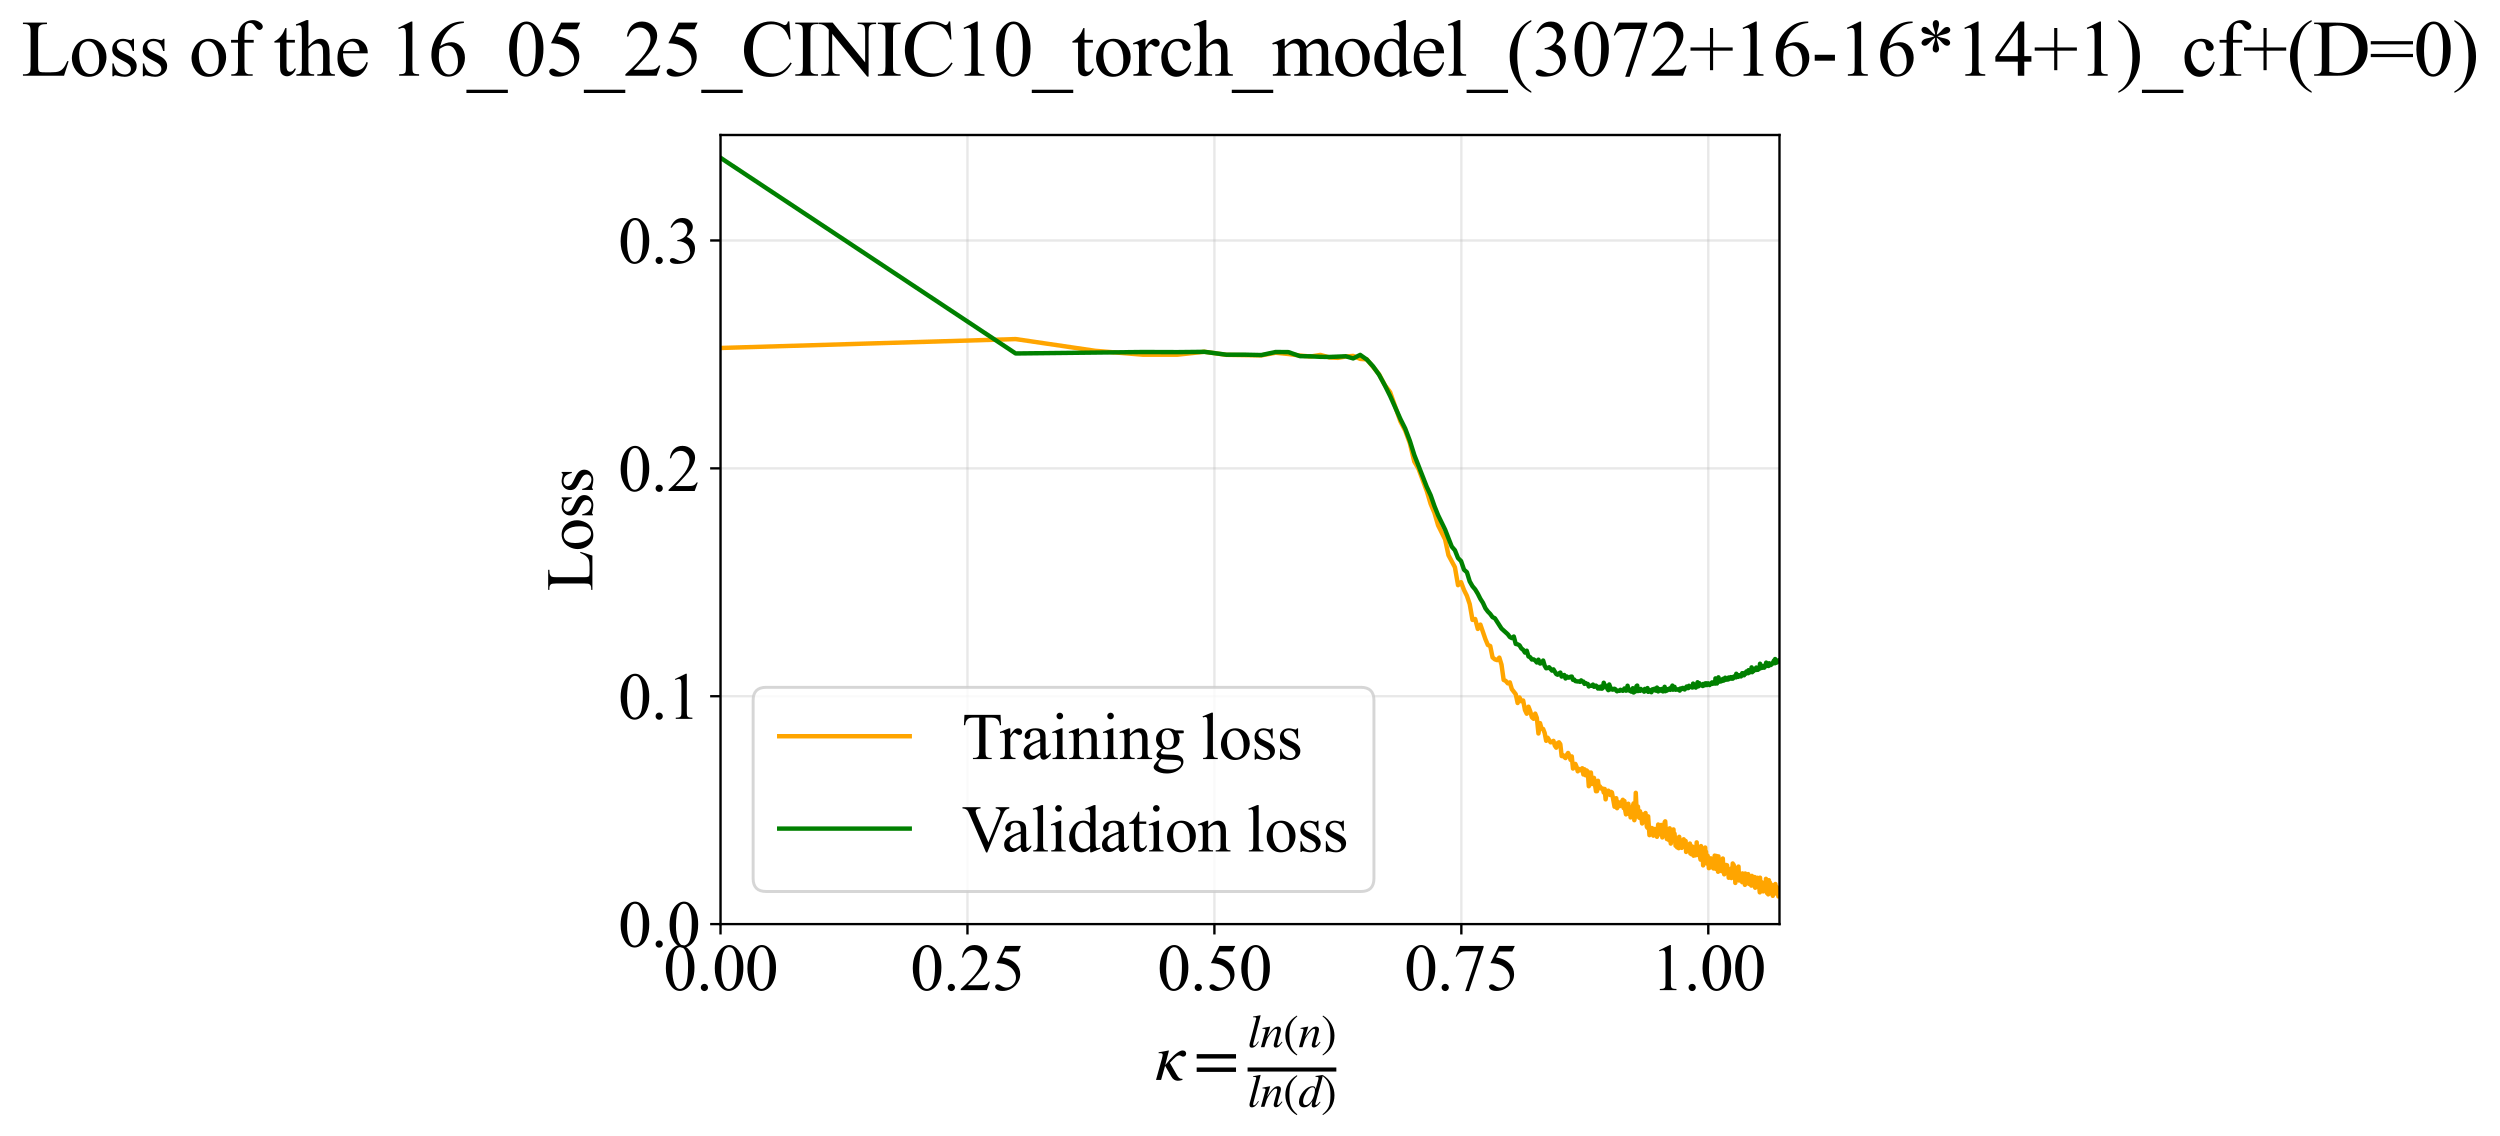 <?xml version="1.0" encoding="utf-8" standalone="no"?>
<!DOCTYPE svg PUBLIC "-//W3C//DTD SVG 1.1//EN"
  "http://www.w3.org/Graphics/SVG/1.1/DTD/svg11.dtd">
<svg xmlns:xlink="http://www.w3.org/1999/xlink" width="843.092pt" height="383.266pt" viewBox="0 0 843.092 383.266" xmlns="http://www.w3.org/2000/svg" version="1.1">
 <defs>
  <style type="text/css">*{stroke-linejoin: round; stroke-linecap: butt}</style>
 </defs>
 <g id="figure_1">
  <g id="patch_1">
   <path d="M 0 383.266 
L 843.092 383.266 
L 843.092 0 
L 0 0 
z
" style="fill: #ffffff"/>
  </g>
  <g id="axes_1">
   <g id="patch_2">
    <path d="M 242.986 311.644 
L 600.106 311.644 
L 600.106 45.532 
L 242.986 45.532 
z
" style="fill: #ffffff"/>
   </g>
   <g id="matplotlib.axis_1">
    <g id="xtick_1">
     <g id="line2d_1">
      <path d="M 242.986 311.644 
L 242.986 45.532 
" clip-path="url(#pd3a2dc8250)" style="fill: none; stroke: #b0b0b0; stroke-opacity: 0.3; stroke-width: 0.8; stroke-linecap: square"/>
     </g>
     <g id="line2d_2">
      <defs>
       <path id="m8dfe1fad3c" d="M 0 0 
L 0 3.5 
" style="stroke: #000000; stroke-width: 0.8"/>
      </defs>
      <g>
       <use xlink:href="#m8dfe1fad3c" x="242.986" y="311.644" style="stroke: #000000; stroke-width: 0.8"/>
      </g>
     </g>
     <g id="text_1">
      <!-- 0.00 -->
      <g transform="translate(223.736 333.92) scale(0.22 -0.22)">
       <defs>
        <path id="TimesNewRomanPSMT-30" d="M 231 2094 
Q 231 2819 450 3342 
Q 669 3866 1031 4122 
Q 1313 4325 1613 4325 
Q 2100 4325 2488 3828 
Q 2972 3213 2972 2159 
Q 2972 1422 2759 906 
Q 2547 391 2217 158 
Q 1888 -75 1581 -75 
Q 975 -75 572 641 
Q 231 1244 231 2094 
z
M 844 2016 
Q 844 1141 1059 588 
Q 1238 122 1591 122 
Q 1759 122 1940 273 
Q 2122 425 2216 781 
Q 2359 1319 2359 2297 
Q 2359 3022 2209 3506 
Q 2097 3866 1919 4016 
Q 1791 4119 1609 4119 
Q 1397 4119 1231 3928 
Q 1006 3669 925 3112 
Q 844 2556 844 2016 
z
" transform="scale(0.016)"/>
        <path id="TimesNewRomanPSMT-2e" d="M 800 606 
Q 947 606 1047 504 
Q 1147 403 1147 259 
Q 1147 116 1045 14 
Q 944 -88 800 -88 
Q 656 -88 554 14 
Q 453 116 453 259 
Q 453 406 554 506 
Q 656 606 800 606 
z
" transform="scale(0.016)"/>
       </defs>
       <use xlink:href="#TimesNewRomanPSMT-30"/>
       <use xlink:href="#TimesNewRomanPSMT-2e" transform="translate(50 0)"/>
       <use xlink:href="#TimesNewRomanPSMT-30" transform="translate(75 0)"/>
       <use xlink:href="#TimesNewRomanPSMT-30" transform="translate(125 0)"/>
      </g>
     </g>
    </g>
    <g id="xtick_2">
     <g id="line2d_3">
      <path d="M 326.264 311.644 
L 326.264 45.532 
" clip-path="url(#pd3a2dc8250)" style="fill: none; stroke: #b0b0b0; stroke-opacity: 0.3; stroke-width: 0.8; stroke-linecap: square"/>
     </g>
     <g id="line2d_4">
      <g>
       <use xlink:href="#m8dfe1fad3c" x="326.264" y="311.644" style="stroke: #000000; stroke-width: 0.8"/>
      </g>
     </g>
     <g id="text_2">
      <!-- 0.25 -->
      <g transform="translate(307.014 333.92) scale(0.22 -0.22)">
       <defs>
        <path id="TimesNewRomanPSMT-32" d="M 2934 816 
L 2638 0 
L 138 0 
L 138 116 
Q 1241 1122 1691 1759 
Q 2141 2397 2141 2925 
Q 2141 3328 1894 3587 
Q 1647 3847 1303 3847 
Q 991 3847 742 3664 
Q 494 3481 375 3128 
L 259 3128 
Q 338 3706 661 4015 
Q 984 4325 1469 4325 
Q 1984 4325 2329 3994 
Q 2675 3663 2675 3213 
Q 2675 2891 2525 2569 
Q 2294 2063 1775 1497 
Q 997 647 803 472 
L 1909 472 
Q 2247 472 2383 497 
Q 2519 522 2628 598 
Q 2738 675 2819 816 
L 2934 816 
z
" transform="scale(0.016)"/>
        <path id="TimesNewRomanPSMT-35" d="M 2778 4238 
L 2534 3706 
L 1259 3706 
L 981 3138 
Q 1809 3016 2294 2522 
Q 2709 2097 2709 1522 
Q 2709 1188 2573 903 
Q 2438 619 2231 419 
Q 2025 219 1772 97 
Q 1413 -75 1034 -75 
Q 653 -75 479 54 
Q 306 184 306 341 
Q 306 428 378 495 
Q 450 563 559 563 
Q 641 563 702 538 
Q 763 513 909 409 
Q 1144 247 1384 247 
Q 1750 247 2026 523 
Q 2303 800 2303 1197 
Q 2303 1581 2056 1914 
Q 1809 2247 1375 2428 
Q 1034 2569 447 2591 
L 1259 4238 
L 2778 4238 
z
" transform="scale(0.016)"/>
       </defs>
       <use xlink:href="#TimesNewRomanPSMT-30"/>
       <use xlink:href="#TimesNewRomanPSMT-2e" transform="translate(50 0)"/>
       <use xlink:href="#TimesNewRomanPSMT-32" transform="translate(75 0)"/>
       <use xlink:href="#TimesNewRomanPSMT-35" transform="translate(125 0)"/>
      </g>
     </g>
    </g>
    <g id="xtick_3">
     <g id="line2d_5">
      <path d="M 409.541 311.644 
L 409.541 45.532 
" clip-path="url(#pd3a2dc8250)" style="fill: none; stroke: #b0b0b0; stroke-opacity: 0.3; stroke-width: 0.8; stroke-linecap: square"/>
     </g>
     <g id="line2d_6">
      <g>
       <use xlink:href="#m8dfe1fad3c" x="409.541" y="311.644" style="stroke: #000000; stroke-width: 0.8"/>
      </g>
     </g>
     <g id="text_3">
      <!-- 0.50 -->
      <g transform="translate(390.291 333.92) scale(0.22 -0.22)">
       <use xlink:href="#TimesNewRomanPSMT-30"/>
       <use xlink:href="#TimesNewRomanPSMT-2e" transform="translate(50 0)"/>
       <use xlink:href="#TimesNewRomanPSMT-35" transform="translate(75 0)"/>
       <use xlink:href="#TimesNewRomanPSMT-30" transform="translate(125 0)"/>
      </g>
     </g>
    </g>
    <g id="xtick_4">
     <g id="line2d_7">
      <path d="M 492.819 311.644 
L 492.819 45.532 
" clip-path="url(#pd3a2dc8250)" style="fill: none; stroke: #b0b0b0; stroke-opacity: 0.3; stroke-width: 0.8; stroke-linecap: square"/>
     </g>
     <g id="line2d_8">
      <g>
       <use xlink:href="#m8dfe1fad3c" x="492.819" y="311.644" style="stroke: #000000; stroke-width: 0.8"/>
      </g>
     </g>
     <g id="text_4">
      <!-- 0.75 -->
      <g transform="translate(473.569 333.92) scale(0.22 -0.22)">
       <defs>
        <path id="TimesNewRomanPSMT-37" d="M 644 4238 
L 2916 4238 
L 2916 4119 
L 1503 -88 
L 1153 -88 
L 2419 3728 
L 1253 3728 
Q 900 3728 750 3644 
Q 488 3500 328 3200 
L 238 3234 
L 644 4238 
z
" transform="scale(0.016)"/>
       </defs>
       <use xlink:href="#TimesNewRomanPSMT-30"/>
       <use xlink:href="#TimesNewRomanPSMT-2e" transform="translate(50 0)"/>
       <use xlink:href="#TimesNewRomanPSMT-37" transform="translate(75 0)"/>
       <use xlink:href="#TimesNewRomanPSMT-35" transform="translate(125 0)"/>
      </g>
     </g>
    </g>
    <g id="xtick_5">
     <g id="line2d_9">
      <path d="M 576.097 311.644 
L 576.097 45.532 
" clip-path="url(#pd3a2dc8250)" style="fill: none; stroke: #b0b0b0; stroke-opacity: 0.3; stroke-width: 0.8; stroke-linecap: square"/>
     </g>
     <g id="line2d_10">
      <g>
       <use xlink:href="#m8dfe1fad3c" x="576.097" y="311.644" style="stroke: #000000; stroke-width: 0.8"/>
      </g>
     </g>
     <g id="text_5">
      <!-- 1.00 -->
      <g transform="translate(556.847 333.92) scale(0.22 -0.22)">
       <defs>
        <path id="TimesNewRomanPSMT-31" d="M 750 3822 
L 1781 4325 
L 1884 4325 
L 1884 747 
Q 1884 391 1914 303 
Q 1944 216 2037 169 
Q 2131 122 2419 116 
L 2419 0 
L 825 0 
L 825 116 
Q 1125 122 1212 167 
Q 1300 213 1334 289 
Q 1369 366 1369 747 
L 1369 3034 
Q 1369 3497 1338 3628 
Q 1316 3728 1258 3775 
Q 1200 3822 1119 3822 
Q 1003 3822 797 3725 
L 750 3822 
z
" transform="scale(0.016)"/>
       </defs>
       <use xlink:href="#TimesNewRomanPSMT-31"/>
       <use xlink:href="#TimesNewRomanPSMT-2e" transform="translate(50 0)"/>
       <use xlink:href="#TimesNewRomanPSMT-30" transform="translate(75 0)"/>
       <use xlink:href="#TimesNewRomanPSMT-30" transform="translate(125 0)"/>
      </g>
     </g>
    </g>
    <g id="text_6">
     <!-- $\kappa  = \frac{ln(n)}{ln(d)}$ -->
     <g transform="translate(389.536 364.186) scale(0.22 -0.22)">
      <defs>
       <path id="STIXGeneral-Italic-3ba" d="M 979 1440 
L 998 1446 
Q 1850 2541 2464 2790 
Q 2547 2822 2630 2822 
Q 2797 2822 2886 2736 
Q 2976 2650 2976 2522 
Q 2976 2387 2893 2307 
Q 2810 2227 2682 2227 
Q 2605 2227 2502 2288 
Q 2400 2349 2336 2349 
Q 2170 2349 1990 2205 
Q 1811 2061 1414 1645 
L 2042 544 
Q 2202 262 2310 182 
Q 2419 102 2624 102 
L 2624 0 
Q 2374 -83 2182 -83 
Q 1786 -83 1555 326 
L 960 1350 
L 576 0 
L 90 0 
L 640 1978 
Q 730 2317 730 2406 
Q 730 2560 518 2560 
L 339 2560 
L 339 2650 
Q 678 2694 1306 2822 
L 1325 2803 
L 979 1440 
z
" transform="scale(0.016)"/>
       <path id="STIXGeneral-Regular-3d" d="M 4077 2048 
L 307 2048 
L 307 2470 
L 4077 2470 
L 4077 2048 
z
M 4077 768 
L 307 768 
L 307 1190 
L 4077 1190 
L 4077 768 
z
" transform="scale(0.016)"/>
       <path id="STIXGeneral-Italic-6c" d="M 1786 4339 
L 806 595 
Q 755 410 755 320 
Q 755 205 864 205 
Q 1037 205 1293 570 
L 1453 794 
L 1542 730 
Q 1254 275 1046 102 
Q 838 -70 576 -70 
Q 262 -70 262 288 
Q 262 397 288 480 
L 1165 3834 
Q 1184 3898 1184 3955 
Q 1184 4096 870 4096 
L 755 4096 
L 755 4198 
Q 1203 4250 1747 4371 
L 1786 4339 
z
" transform="scale(0.016)"/>
       <path id="STIXGeneral-Italic-6e" d="M 2944 749 
L 3034 666 
Q 2707 218 2534 80 
Q 2362 -58 2138 -58 
Q 2010 -58 1923 28 
Q 1837 115 1837 288 
Q 1837 390 1939 768 
L 2221 1805 
Q 2310 2150 2310 2310 
Q 2310 2496 2157 2496 
Q 1971 2496 1750 2275 
Q 1530 2054 1210 1587 
Q 998 1274 899 1024 
Q 800 774 570 0 
L 90 0 
L 704 2240 
Q 717 2304 717 2349 
Q 717 2445 630 2480 
Q 544 2515 301 2522 
L 301 2624 
Q 550 2675 857 2729 
Q 1165 2784 1338 2822 
L 1363 2810 
L 934 1414 
Q 1408 2170 1753 2496 
Q 2099 2822 2413 2822 
Q 2611 2822 2720 2716 
Q 2829 2611 2829 2432 
Q 2829 2272 2765 2048 
L 2406 749 
Q 2317 429 2317 358 
Q 2317 243 2419 243 
Q 2541 243 2810 582 
Q 2854 634 2944 749 
z
" transform="scale(0.016)"/>
       <path id="STIXGeneral-Regular-28" d="M 1946 -1030 
L 1869 -1133 
Q 1126 -710 716 32 
Q 307 774 307 1613 
Q 307 3386 1888 4326 
L 1946 4224 
Q 1293 3667 1075 3126 
Q 858 2586 858 1632 
Q 858 685 1082 96 
Q 1306 -493 1946 -1030 
z
" transform="scale(0.016)"/>
       <path id="STIXGeneral-Regular-29" d="M 186 4224 
L 262 4326 
Q 992 3891 1408 3148 
Q 1824 2406 1824 1581 
Q 1824 -166 243 -1133 
L 186 -1030 
Q 845 -486 1059 54 
Q 1274 595 1274 1562 
Q 1274 2534 1059 3120 
Q 845 3706 186 4224 
z
" transform="scale(0.016)"/>
       <path id="STIXGeneral-Italic-64" d="M 3334 4371 
L 3373 4333 
L 3123 3360 
L 2739 1958 
Q 2323 429 2323 384 
Q 2323 256 2438 256 
Q 2522 256 2614 336 
Q 2707 416 2963 710 
L 3040 646 
Q 2547 -83 2099 -83 
Q 1978 -83 1907 -6 
Q 1837 70 1837 205 
Q 1837 397 1920 774 
Q 1645 307 1379 118 
Q 1114 -70 781 -70 
Q 461 -70 278 125 
Q 96 320 96 678 
Q 96 1440 713 2131 
Q 1331 2822 1965 2822 
Q 2163 2822 2256 2732 
Q 2349 2643 2381 2451 
L 2387 2451 
L 2675 3494 
Q 2765 3808 2765 3949 
Q 2765 4051 2694 4076 
Q 2624 4102 2355 4115 
L 2355 4224 
Q 2848 4269 3334 4371 
z
M 2278 2310 
Q 2278 2477 2185 2576 
Q 2093 2675 1978 2675 
Q 1677 2675 1395 2381 
Q 1075 2042 864 1571 
Q 653 1101 653 704 
Q 653 486 752 361 
Q 851 237 1024 237 
Q 1312 237 1606 550 
Q 1901 864 2089 1350 
Q 2278 1837 2278 2310 
z
" transform="scale(0.016)"/>
      </defs>
      <use xlink:href="#STIXGeneral-Italic-3ba" transform="translate(0 0.003)"/>
      <use xlink:href="#STIXGeneral-Regular-3d" transform="translate(58.84 0.003)"/>
      <use xlink:href="#STIXGeneral-Italic-6c" transform="translate(141.78 50.192) scale(0.7)"/>
      <use xlink:href="#STIXGeneral-Italic-6e" transform="translate(161.24 50.192) scale(0.7)"/>
      <use xlink:href="#STIXGeneral-Regular-28" transform="translate(196.24 50.192) scale(0.7)"/>
      <use xlink:href="#STIXGeneral-Italic-6e" transform="translate(219.55 50.192) scale(0.7)"/>
      <use xlink:href="#STIXGeneral-Regular-29" transform="translate(254.55 50.192) scale(0.7)"/>
      <use xlink:href="#STIXGeneral-Italic-6c" transform="translate(141.78 -41.258) scale(0.7)"/>
      <use xlink:href="#STIXGeneral-Italic-6e" transform="translate(161.24 -41.258) scale(0.7)"/>
      <use xlink:href="#STIXGeneral-Regular-28" transform="translate(196.24 -41.258) scale(0.7)"/>
      <use xlink:href="#STIXGeneral-Italic-64" transform="translate(219.55 -41.258) scale(0.7)"/>
      <use xlink:href="#STIXGeneral-Regular-29" transform="translate(254.55 -41.258) scale(0.7)"/>
      <path d="M 141.78 12.8 
L 141.78 19.05 
L 277.86 19.05 
L 277.86 12.8 
L 141.78 12.8 
z
"/>
     </g>
    </g>
   </g>
   <g id="matplotlib.axis_2">
    <g id="ytick_1">
     <g id="line2d_11">
      <path d="M 242.986 311.644 
L 600.106 311.644 
" clip-path="url(#pd3a2dc8250)" style="fill: none; stroke: #b0b0b0; stroke-opacity: 0.3; stroke-width: 0.8; stroke-linecap: square"/>
     </g>
     <g id="line2d_12">
      <defs>
       <path id="maf471c6fe2" d="M 0 0 
L -3.5 0 
" style="stroke: #000000; stroke-width: 0.8"/>
      </defs>
      <g>
       <use xlink:href="#maf471c6fe2" x="242.986" y="311.644" style="stroke: #000000; stroke-width: 0.8"/>
      </g>
     </g>
     <g id="text_7">
      <!-- 0.0 -->
      <g transform="translate(208.486 319.282) scale(0.22 -0.22)">
       <use xlink:href="#TimesNewRomanPSMT-30"/>
       <use xlink:href="#TimesNewRomanPSMT-2e" transform="translate(50 0)"/>
       <use xlink:href="#TimesNewRomanPSMT-30" transform="translate(75 0)"/>
      </g>
     </g>
    </g>
    <g id="ytick_2">
     <g id="line2d_13">
      <path d="M 242.986 234.796 
L 600.106 234.796 
" clip-path="url(#pd3a2dc8250)" style="fill: none; stroke: #b0b0b0; stroke-opacity: 0.3; stroke-width: 0.8; stroke-linecap: square"/>
     </g>
     <g id="line2d_14">
      <g>
       <use xlink:href="#maf471c6fe2" x="242.986" y="234.796" style="stroke: #000000; stroke-width: 0.8"/>
      </g>
     </g>
     <g id="text_8">
      <!-- 0.1 -->
      <g transform="translate(208.486 242.434) scale(0.22 -0.22)">
       <use xlink:href="#TimesNewRomanPSMT-30"/>
       <use xlink:href="#TimesNewRomanPSMT-2e" transform="translate(50 0)"/>
       <use xlink:href="#TimesNewRomanPSMT-31" transform="translate(75 0)"/>
      </g>
     </g>
    </g>
    <g id="ytick_3">
     <g id="line2d_15">
      <path d="M 242.986 157.948 
L 600.106 157.948 
" clip-path="url(#pd3a2dc8250)" style="fill: none; stroke: #b0b0b0; stroke-opacity: 0.3; stroke-width: 0.8; stroke-linecap: square"/>
     </g>
     <g id="line2d_16">
      <g>
       <use xlink:href="#maf471c6fe2" x="242.986" y="157.948" style="stroke: #000000; stroke-width: 0.8"/>
      </g>
     </g>
     <g id="text_9">
      <!-- 0.2 -->
      <g transform="translate(208.486 165.586) scale(0.22 -0.22)">
       <use xlink:href="#TimesNewRomanPSMT-30"/>
       <use xlink:href="#TimesNewRomanPSMT-2e" transform="translate(50 0)"/>
       <use xlink:href="#TimesNewRomanPSMT-32" transform="translate(75 0)"/>
      </g>
     </g>
    </g>
    <g id="ytick_4">
     <g id="line2d_17">
      <path d="M 242.986 81.1 
L 600.106 81.1 
" clip-path="url(#pd3a2dc8250)" style="fill: none; stroke: #b0b0b0; stroke-opacity: 0.3; stroke-width: 0.8; stroke-linecap: square"/>
     </g>
     <g id="line2d_18">
      <g>
       <use xlink:href="#maf471c6fe2" x="242.986" y="81.1" style="stroke: #000000; stroke-width: 0.8"/>
      </g>
     </g>
     <g id="text_10">
      <!-- 0.3 -->
      <g transform="translate(208.486 88.738) scale(0.22 -0.22)">
       <defs>
        <path id="TimesNewRomanPSMT-33" d="M 325 3431 
Q 506 3859 782 4092 
Q 1059 4325 1472 4325 
Q 1981 4325 2253 3994 
Q 2459 3747 2459 3466 
Q 2459 3003 1878 2509 
Q 2269 2356 2469 2072 
Q 2669 1788 2669 1403 
Q 2669 853 2319 450 
Q 1863 -75 997 -75 
Q 569 -75 414 31 
Q 259 138 259 259 
Q 259 350 332 419 
Q 406 488 509 488 
Q 588 488 669 463 
Q 722 447 909 348 
Q 1097 250 1169 231 
Q 1284 197 1416 197 
Q 1734 197 1970 444 
Q 2206 691 2206 1028 
Q 2206 1275 2097 1509 
Q 2016 1684 1919 1775 
Q 1784 1900 1550 2001 
Q 1316 2103 1072 2103 
L 972 2103 
L 972 2197 
Q 1219 2228 1467 2375 
Q 1716 2522 1828 2728 
Q 1941 2934 1941 3181 
Q 1941 3503 1739 3701 
Q 1538 3900 1238 3900 
Q 753 3900 428 3381 
L 325 3431 
z
" transform="scale(0.016)"/>
       </defs>
       <use xlink:href="#TimesNewRomanPSMT-30"/>
       <use xlink:href="#TimesNewRomanPSMT-2e" transform="translate(50 0)"/>
       <use xlink:href="#TimesNewRomanPSMT-33" transform="translate(75 0)"/>
      </g>
     </g>
    </g>
    <g id="text_11">
     <!-- Loss -->
     <g transform="translate(199.78 199.369) rotate(-90) scale(0.22 -0.22)">
      <defs>
       <path id="TimesNewRomanPSMT-4c" d="M 3669 1172 
L 3772 1150 
L 3409 0 
L 128 0 
L 128 116 
L 288 116 
Q 556 116 672 291 
Q 738 391 738 753 
L 738 3488 
Q 738 3884 650 3984 
Q 528 4122 288 4122 
L 128 4122 
L 128 4238 
L 2047 4238 
L 2047 4122 
Q 1709 4125 1573 4059 
Q 1438 3994 1388 3894 
Q 1338 3794 1338 3416 
L 1338 753 
Q 1338 494 1388 397 
Q 1425 331 1503 300 
Q 1581 269 1991 269 
L 2300 269 
Q 2788 269 2984 341 
Q 3181 413 3343 595 
Q 3506 778 3669 1172 
z
" transform="scale(0.016)"/>
       <path id="TimesNewRomanPSMT-6f" d="M 1600 2947 
Q 2250 2947 2644 2453 
Q 2978 2031 2978 1484 
Q 2978 1100 2793 706 
Q 2609 313 2286 112 
Q 1963 -88 1566 -88 
Q 919 -88 538 428 
Q 216 863 216 1403 
Q 216 1797 411 2186 
Q 606 2575 925 2761 
Q 1244 2947 1600 2947 
z
M 1503 2744 
Q 1338 2744 1170 2645 
Q 1003 2547 900 2300 
Q 797 2053 797 1666 
Q 797 1041 1045 587 
Q 1294 134 1700 134 
Q 2003 134 2200 384 
Q 2397 634 2397 1244 
Q 2397 2006 2069 2444 
Q 1847 2744 1503 2744 
z
" transform="scale(0.016)"/>
       <path id="TimesNewRomanPSMT-73" d="M 2050 2947 
L 2050 1972 
L 1947 1972 
Q 1828 2431 1642 2597 
Q 1456 2763 1169 2763 
Q 950 2763 815 2647 
Q 681 2531 681 2391 
Q 681 2216 781 2091 
Q 878 1963 1175 1819 
L 1631 1597 
Q 2266 1288 2266 781 
Q 2266 391 1970 151 
Q 1675 -88 1309 -88 
Q 1047 -88 709 6 
Q 606 38 541 38 
Q 469 38 428 -44 
L 325 -44 
L 325 978 
L 428 978 
Q 516 541 762 319 
Q 1009 97 1316 97 
Q 1531 97 1667 223 
Q 1803 350 1803 528 
Q 1803 744 1651 891 
Q 1500 1038 1047 1263 
Q 594 1488 453 1669 
Q 313 1847 313 2119 
Q 313 2472 555 2709 
Q 797 2947 1181 2947 
Q 1350 2947 1591 2875 
Q 1750 2828 1803 2828 
Q 1853 2828 1881 2850 
Q 1909 2872 1947 2947 
L 2050 2947 
z
" transform="scale(0.016)"/>
      </defs>
      <use xlink:href="#TimesNewRomanPSMT-4c"/>
      <use xlink:href="#TimesNewRomanPSMT-6f" transform="translate(61.084 0)"/>
      <use xlink:href="#TimesNewRomanPSMT-73" transform="translate(111.084 0)"/>
      <use xlink:href="#TimesNewRomanPSMT-73" transform="translate(150 0)"/>
     </g>
    </g>
   </g>
   <g id="line2d_19">
    <path d="M 242.986 117.352 
L 342.519 114.349 
L 369.346 118.306 
L 385.503 119.625 
L 397.102 119.613 
L 406.156 118.625 
L 413.584 119.668 
L 425.348 119.854 
L 430.177 118.958 
L 434.502 119.38 
L 438.418 119.909 
L 441.997 120.234 
L 445.291 119.693 
L 448.342 120.545 
L 451.185 120.68 
L 453.845 120.232 
L 456.345 120.022 
L 458.702 121.032 
L 460.933 121.191 
L 465.064 126.202 
L 466.985 129.828 
L 468.821 132.289 
L 472.265 142.124 
L 473.886 145.208 
L 475.446 149.444 
L 476.949 155.659 
L 478.399 158.162 
L 481.157 165.578 
L 482.47 169.944 
L 483.742 172.962 
L 484.977 177.153 
L 487.341 181.919 
L 488.475 187.228 
L 490.653 191.312 
L 491.701 197.339 
L 492.722 196.337 
L 493.72 198.976 
L 494.693 200.931 
L 495.645 203.731 
L 496.575 209.051 
L 497.485 208.758 
L 498.375 212.098 
L 499.247 210.643 
L 500.936 215.556 
L 501.756 217.506 
L 502.56 217.86 
L 503.349 221.704 
L 504.123 222.353 
L 504.883 222.613 
L 505.629 221.775 
L 506.362 224.141 
L 507.082 229.29 
L 507.79 229.632 
L 508.486 230.452 
L 509.17 230.124 
L 509.844 232.404 
L 511.159 234.111 
L 511.801 237.079 
L 512.433 235.212 
L 513.056 236.488 
L 513.67 236.239 
L 514.275 239.454 
L 514.871 240.69 
L 515.458 238.326 
L 516.038 239.827 
L 516.609 241.904 
L 517.173 242.395 
L 517.729 240.663 
L 518.277 242.105 
L 518.819 247.352 
L 519.354 243.861 
L 519.881 245.746 
L 520.403 245.841 
L 520.917 247.179 
L 521.426 249.821 
L 521.928 248.797 
L 522.914 250.342 
L 523.399 250.236 
L 523.878 249.856 
L 524.352 251.472 
L 524.82 252.144 
L 525.283 250.612 
L 525.741 250.337 
L 526.194 250.953 
L 526.642 254.97 
L 527.085 254.653 
L 527.523 255.294 
L 527.957 255.65 
L 528.387 254.575 
L 528.812 253.93 
L 529.232 254.847 
L 529.649 256.25 
L 530.061 255.096 
L 530.47 259.181 
L 530.874 258.57 
L 531.274 257.626 
L 531.671 258.577 
L 532.064 260.11 
L 532.453 259.32 
L 532.838 259.758 
L 533.599 259.08 
L 533.974 261.177 
L 534.346 259.437 
L 534.714 261.453 
L 535.079 259.827 
L 535.441 260.203 
L 535.8 265.136 
L 536.509 260.53 
L 536.858 264.405 
L 537.205 263.965 
L 537.549 262.337 
L 538.229 266.83 
L 538.564 266.807 
L 538.897 263.312 
L 539.227 265.859 
L 539.555 265.202 
L 539.88 265.898 
L 540.203 265.849 
L 540.523 265.963 
L 540.841 267.274 
L 541.156 266.068 
L 541.469 269.571 
L 541.779 267.75 
L 542.087 267.895 
L 542.393 266.647 
L 542.697 267.763 
L 542.998 268.09 
L 543.298 267.043 
L 543.595 267.241 
L 544.183 270.443 
L 544.474 272.051 
L 544.763 270.166 
L 545.05 269.178 
L 545.334 272.552 
L 545.617 270.388 
L 546.178 271.853 
L 546.455 271.756 
L 546.73 271.156 
L 547.004 270.236 
L 547.276 269.722 
L 547.546 272.503 
L 547.814 270.144 
L 548.081 273.254 
L 548.346 274.636 
L 548.609 273.267 
L 548.871 271.27 
L 549.13 271.057 
L 549.389 274.548 
L 549.645 272.908 
L 549.901 275.662 
L 550.154 274.763 
L 550.406 272.684 
L 550.906 270.939 
L 551.153 276.595 
L 551.399 275.478 
L 551.644 267.374 
L 551.887 272.599 
L 552.129 274.813 
L 552.369 272.012 
L 552.608 275.495 
L 552.846 275.79 
L 553.082 273.594 
L 553.317 275.174 
L 553.55 275.958 
L 553.783 277.699 
L 554.014 274.629 
L 554.243 276.195 
L 554.472 276.894 
L 554.699 274.739 
L 554.925 274.176 
L 555.373 278.824 
L 555.595 279.163 
L 555.816 275.305 
L 556.255 281.636 
L 556.689 279.197 
L 556.905 279.375 
L 557.119 279.255 
L 557.332 279.909 
L 557.544 281.81 
L 557.755 279.869 
L 557.965 279.574 
L 558.174 279.595 
L 558.382 281.524 
L 558.589 279.894 
L 558.794 282.203 
L 559.203 278.058 
L 559.406 281.448 
L 559.607 279.385 
L 559.808 280.092 
L 560.008 280.375 
L 560.207 278.206 
L 560.602 282.41 
L 560.993 279.772 
L 561.187 280.174 
L 561.38 277.294 
L 561.573 276.986 
L 561.764 279.933 
L 561.955 281.002 
L 562.145 282.963 
L 562.334 281.751 
L 562.709 281.661 
L 562.895 283.394 
L 563.081 279.338 
L 563.266 280.61 
L 563.449 284.483 
L 563.632 282.173 
L 563.815 281.377 
L 564.177 281.913 
L 564.357 279.719 
L 564.536 282.828 
L 564.714 281.141 
L 565.069 285.227 
L 565.42 285.357 
L 565.595 285.762 
L 565.769 284.617 
L 565.942 284.918 
L 566.114 286.045 
L 566.286 282.211 
L 566.627 285.225 
L 566.797 285.272 
L 566.966 284.468 
L 567.134 285.931 
L 567.301 284.912 
L 567.468 284.988 
L 567.8 283.041 
L 567.965 285.369 
L 568.293 283.538 
L 568.456 283.626 
L 568.618 287.303 
L 568.941 285.371 
L 569.101 286.608 
L 569.261 285.245 
L 569.42 285.991 
L 569.578 284.98 
L 569.736 285.612 
L 569.894 284.48 
L 570.051 287.822 
L 570.207 285.154 
L 570.362 288.055 
L 570.672 287.346 
L 570.826 285.542 
L 571.132 288.576 
L 571.284 286.085 
L 571.436 288.353 
L 571.587 286.422 
L 571.737 288.452 
L 571.887 287.946 
L 572.037 286.791 
L 572.185 284.078 
L 572.334 288.306 
L 572.482 286.318 
L 572.629 285.887 
L 572.776 288.197 
L 572.922 286.621 
L 573.068 287.886 
L 573.213 286.541 
L 573.358 289.311 
L 573.502 289.913 
L 573.646 285.333 
L 573.789 289.018 
L 573.932 289.239 
L 574.074 289.161 
L 574.216 287.666 
L 574.357 291.84 
L 574.498 287.039 
L 574.778 291.098 
L 575.056 285.822 
L 575.195 289.46 
L 575.333 287.225 
L 575.607 291.21 
L 575.744 290.824 
L 575.88 288.595 
L 576.016 290.705 
L 576.151 290.253 
L 576.286 292.77 
L 576.421 290.373 
L 576.688 292.556 
L 576.954 289.459 
L 577.218 291.774 
L 577.35 289.968 
L 577.481 291.142 
L 577.611 291.002 
L 577.741 291.362 
L 577.871 292.888 
L 578.001 289.943 
L 578.13 290.475 
L 578.258 288.55 
L 578.386 291.694 
L 578.514 291.273 
L 578.642 293.029 
L 578.769 288.653 
L 578.895 291.859 
L 579.021 288.725 
L 579.273 292.443 
L 579.398 293.99 
L 579.523 288.801 
L 579.647 292.255 
L 579.895 291.359 
L 580.141 292.592 
L 580.263 292.326 
L 580.385 293.702 
L 580.507 293.427 
L 580.75 291.137 
L 580.87 292.352 
L 580.991 289.525 
L 581.23 294.215 
L 581.35 293.78 
L 581.469 294.85 
L 581.587 292.601 
L 581.706 292.502 
L 581.824 294.186 
L 581.941 291.685 
L 582.059 291.694 
L 582.176 292.938 
L 582.409 291.79 
L 582.64 293.399 
L 582.756 293.003 
L 582.985 296.014 
L 583.1 293.708 
L 583.214 293.878 
L 583.328 294.868 
L 583.441 294.404 
L 583.554 293.257 
L 583.667 294.101 
L 583.78 292.995 
L 583.892 296.104 
L 584.004 294.992 
L 584.116 292.593 
L 584.227 293.709 
L 584.338 291.2 
L 584.559 295.352 
L 584.669 291.679 
L 584.779 294.082 
L 584.889 292.364 
L 585.107 294.819 
L 585.216 297.752 
L 585.432 293.124 
L 585.648 296.257 
L 585.755 296.442 
L 585.862 296.068 
L 585.969 295.001 
L 586.181 295.682 
L 586.287 292.241 
L 586.498 296.947 
L 586.604 294.68 
L 586.708 294.944 
L 586.813 294.834 
L 586.917 296.51 
L 587.021 294.625 
L 587.229 295.774 
L 587.332 295.867 
L 587.435 294.663 
L 587.538 297.519 
L 587.64 294.554 
L 587.845 296.219 
L 588.048 295.163 
L 588.149 295.402 
L 588.25 296.938 
L 588.351 296.374 
L 588.452 298.4 
L 588.552 294.579 
L 588.652 296.348 
L 588.752 295.492 
L 588.851 296.021 
L 588.951 297.947 
L 589.05 295.223 
L 589.149 296.665 
L 589.346 295.305 
L 589.444 295.487 
L 589.542 294.78 
L 589.64 297.926 
L 589.737 296.27 
L 589.834 296.665 
L 589.931 298.134 
L 590.028 298.085 
L 590.221 296.023 
L 590.317 295.849 
L 590.413 297.848 
L 590.509 296.646 
L 590.604 298.656 
L 590.699 297.755 
L 590.794 295.387 
L 590.889 298.108 
L 590.984 296.118 
L 591.078 296.368 
L 591.172 296.728 
L 591.36 298.664 
L 591.453 297.405 
L 591.547 297.476 
L 591.64 297.049 
L 591.733 295.77 
L 591.825 296.781 
L 591.918 299.376 
L 592.01 296.547 
L 592.194 298.081 
L 592.286 299.097 
L 592.377 298.99 
L 592.468 297.063 
L 592.559 297.719 
L 592.65 296.019 
L 592.831 297.865 
L 592.922 297.191 
L 593.102 298.227 
L 593.191 296.262 
L 593.37 300.182 
L 593.459 300.938 
L 593.548 295.99 
L 593.725 298.637 
L 593.814 297.728 
L 593.902 299.453 
L 593.99 297.525 
L 594.077 298.066 
L 594.165 297.533 
L 594.252 297.805 
L 594.34 298.979 
L 594.427 298.843 
L 594.514 298.567 
L 594.6 300.606 
L 594.773 298.814 
L 595.117 300.3 
L 595.202 300.019 
L 595.287 298.397 
L 595.372 299.792 
L 595.457 298.855 
L 595.542 296.371 
L 595.711 299.729 
L 595.795 298.051 
L 595.879 301.153 
L 596.047 298.726 
L 596.297 301.613 
L 596.463 299.529 
L 596.545 296.837 
L 596.628 300.412 
L 596.71 298.396 
L 596.792 300.697 
L 596.875 297.616 
L 597.12 301.301 
L 597.282 298.271 
L 597.363 299.964 
L 597.444 298.692 
L 597.606 300.094 
L 597.686 299.786 
L 597.766 300.301 
L 597.847 302.105 
L 597.927 298.647 
L 598.006 300.983 
L 598.086 298.812 
L 598.166 298.835 
L 598.245 300.191 
L 598.324 298.467 
L 598.403 300.614 
L 598.482 298.798 
L 598.561 300.436 
L 598.718 298.118 
L 598.796 299.811 
L 598.875 298.74 
L 598.953 300.591 
L 599.031 299.883 
L 599.108 301.409 
L 599.341 300.163 
L 599.495 300.005 
L 599.572 300.718 
L 599.648 300.071 
L 599.725 302.303 
L 599.878 299.602 
L 599.954 301.607 
L 600.106 299.466 
L 600.106 299.466 
" clip-path="url(#pd3a2dc8250)" style="fill: none; stroke: #ffa500; stroke-width: 1.5; stroke-linecap: square"/>
   </g>
   <g id="line2d_20">
    <path d="M 242.986 53.216 
L 342.519 119.203 
L 385.503 118.713 
L 397.102 118.754 
L 406.156 118.651 
L 413.584 119.615 
L 419.881 119.618 
L 425.348 119.739 
L 430.177 118.71 
L 434.502 118.749 
L 438.418 120.108 
L 441.997 120.163 
L 445.291 120.336 
L 448.342 120.382 
L 453.845 120.156 
L 456.345 120.866 
L 458.702 119.685 
L 460.933 121.244 
L 463.05 123.546 
L 465.064 126.372 
L 466.985 129.895 
L 468.821 133.572 
L 472.265 141.291 
L 473.886 144.53 
L 475.446 148.64 
L 476.949 153.426 
L 481.157 164.19 
L 482.47 167.028 
L 483.742 170.66 
L 484.977 173.736 
L 487.341 178.606 
L 489.578 184.322 
L 490.653 185.583 
L 491.701 188.197 
L 492.722 189.216 
L 493.72 192.128 
L 494.693 192.975 
L 495.645 196.078 
L 496.575 197.699 
L 497.485 198.772 
L 498.375 200.248 
L 499.247 201.97 
L 500.1 203.299 
L 500.936 205.127 
L 501.756 206.224 
L 502.56 207.05 
L 503.349 208.136 
L 504.123 208.494 
L 506.362 211.978 
L 508.486 213.898 
L 509.17 214.813 
L 509.844 215.189 
L 510.507 214.667 
L 511.159 217.149 
L 511.801 217.291 
L 512.433 217.623 
L 513.056 218.669 
L 513.67 219.14 
L 514.275 220.07 
L 514.871 219.441 
L 515.458 221.374 
L 516.038 221.644 
L 516.609 222.412 
L 517.173 222.366 
L 517.729 222.742 
L 518.277 223.412 
L 518.819 222.47 
L 519.354 223.757 
L 519.881 223.617 
L 520.403 222.762 
L 520.917 224.504 
L 521.426 225.357 
L 521.928 225.273 
L 522.424 225.033 
L 523.399 226.154 
L 523.878 225.741 
L 524.82 227.309 
L 525.283 227.539 
L 525.741 227.101 
L 526.194 226.825 
L 526.642 228.155 
L 527.523 227.631 
L 527.957 228.797 
L 528.387 228.134 
L 528.812 228.519 
L 529.232 228.493 
L 529.649 228.212 
L 530.061 228.171 
L 530.47 229.259 
L 530.874 229.181 
L 531.274 229.681 
L 532.064 229.819 
L 532.453 229.789 
L 532.838 229.939 
L 533.22 229.452 
L 533.599 229.861 
L 533.974 229.859 
L 534.346 230.621 
L 534.714 230.35 
L 535.079 230.625 
L 535.441 230.65 
L 535.8 231.494 
L 536.156 231.238 
L 536.858 231.28 
L 537.205 230.874 
L 537.549 231.603 
L 537.89 231.537 
L 538.229 231.22 
L 538.564 231.568 
L 538.897 232.198 
L 539.227 231.656 
L 539.555 232.218 
L 539.88 231.535 
L 540.203 232.253 
L 540.523 232.01 
L 540.841 230.254 
L 541.156 231.189 
L 541.469 231.616 
L 541.779 231.303 
L 542.087 232.333 
L 542.393 232.747 
L 542.697 230.834 
L 543.298 232.486 
L 543.595 232.289 
L 543.89 232.58 
L 544.183 232.321 
L 544.474 232.283 
L 544.763 232.449 
L 545.05 232.902 
L 545.334 233.128 
L 545.617 232.907 
L 546.178 232.964 
L 546.455 232.631 
L 547.276 232.966 
L 547.546 232.787 
L 547.814 232.184 
L 548.346 232.921 
L 548.609 232.838 
L 548.871 231.259 
L 549.13 232.444 
L 549.389 232.484 
L 549.645 233.002 
L 549.901 232.807 
L 550.154 233.247 
L 550.406 232.465 
L 550.657 232.093 
L 550.906 233.532 
L 551.153 233.379 
L 551.399 232.485 
L 551.644 233.106 
L 551.887 231.387 
L 552.129 231.207 
L 552.369 233.043 
L 552.608 232.489 
L 553.082 232.982 
L 553.317 232.342 
L 553.783 232.793 
L 554.243 232.952 
L 554.472 233.248 
L 554.699 232.34 
L 554.925 232.442 
L 555.149 232.97 
L 555.595 232.052 
L 555.816 233.308 
L 556.255 232.742 
L 556.473 233.19 
L 556.905 233.441 
L 557.119 232.566 
L 557.332 232.442 
L 557.544 232.809 
L 557.755 232.791 
L 557.965 232.271 
L 558.174 232.479 
L 558.382 232.886 
L 558.589 232.934 
L 558.794 231.882 
L 558.999 233.018 
L 559.203 233.17 
L 559.406 232.554 
L 559.607 232.386 
L 559.808 232.845 
L 560.008 232.634 
L 560.207 232.944 
L 560.405 232.357 
L 560.798 233.17 
L 561.38 231.625 
L 561.573 233.105 
L 561.764 233.007 
L 561.955 232.393 
L 562.145 232.884 
L 562.334 232.397 
L 562.522 232.648 
L 562.709 232.352 
L 562.895 232.534 
L 563.081 232.166 
L 563.266 232.638 
L 563.632 231.764 
L 563.815 231.864 
L 563.996 231.215 
L 564.177 232.592 
L 564.536 232.277 
L 564.714 231.636 
L 564.892 232.42 
L 565.069 232.611 
L 565.595 232.464 
L 565.769 232.575 
L 565.942 232.469 
L 566.114 232.628 
L 566.286 232.402 
L 566.457 232.89 
L 566.627 232.218 
L 566.797 232.505 
L 566.966 232.148 
L 567.134 232.377 
L 567.301 232.252 
L 567.468 231.988 
L 567.634 232.125 
L 567.8 232.036 
L 567.965 232.417 
L 568.129 232.513 
L 568.456 232.07 
L 568.618 232.051 
L 568.779 231.531 
L 569.101 231.784 
L 569.261 232.067 
L 569.42 232.007 
L 569.578 231.273 
L 570.051 231.659 
L 570.207 231.504 
L 570.362 231.663 
L 570.517 231.599 
L 570.672 231.856 
L 570.826 231.832 
L 570.979 230.541 
L 571.132 231.657 
L 571.284 231.675 
L 571.436 230.848 
L 571.587 231.676 
L 571.737 231.066 
L 571.887 231.875 
L 572.334 230.912 
L 572.482 230.085 
L 572.629 231.471 
L 572.776 231.451 
L 572.922 231.17 
L 573.068 230.4 
L 573.213 230.798 
L 573.358 230.841 
L 573.502 231.105 
L 573.646 231.079 
L 573.789 230.887 
L 574.216 231.349 
L 574.357 230.668 
L 574.498 230.975 
L 574.638 230.921 
L 574.778 231.14 
L 575.056 230.47 
L 575.195 230.871 
L 575.333 230.423 
L 575.607 231.03 
L 575.88 230.614 
L 576.016 230.437 
L 576.555 231.022 
L 576.821 230.681 
L 576.954 230.68 
L 577.086 230.359 
L 577.218 230.536 
L 577.35 230.132 
L 577.481 230.628 
L 577.611 230.584 
L 577.741 230.286 
L 577.871 230.454 
L 578.001 230.043 
L 578.258 230.047 
L 578.386 230.543 
L 578.514 228.786 
L 578.769 229.945 
L 578.895 229.699 
L 579.021 230.494 
L 579.273 229.196 
L 579.398 229.674 
L 579.523 228.426 
L 579.647 229.922 
L 579.771 229.215 
L 580.018 229.494 
L 580.263 229.831 
L 580.385 229.42 
L 580.629 229.548 
L 580.75 229.103 
L 580.87 229.631 
L 580.991 229.065 
L 581.111 229.274 
L 581.23 228.872 
L 581.35 229.491 
L 581.587 229.06 
L 581.706 229.177 
L 581.824 228.547 
L 581.941 229.238 
L 582.059 229.234 
L 582.176 228.749 
L 582.292 228.875 
L 582.409 228.796 
L 582.64 229.178 
L 582.756 228.986 
L 582.871 229.111 
L 582.985 228.479 
L 583.1 228.999 
L 583.328 228.804 
L 583.441 228.57 
L 583.554 228.637 
L 583.667 228.354 
L 583.892 228.869 
L 584.116 228.373 
L 584.227 228.435 
L 584.338 228.865 
L 584.559 228.703 
L 584.779 228.126 
L 584.889 228.217 
L 584.998 228.228 
L 585.107 228.353 
L 585.216 227.989 
L 585.432 228.436 
L 585.54 227.222 
L 585.648 228.327 
L 585.862 227.965 
L 585.969 228.18 
L 586.075 227.711 
L 586.181 228.264 
L 586.393 227.692 
L 586.813 227.915 
L 587.021 227.793 
L 587.125 228.104 
L 587.229 227.514 
L 587.435 227.77 
L 587.538 227.019 
L 587.64 227.546 
L 587.947 227.276 
L 588.048 227.371 
L 588.149 227.734 
L 588.351 226.929 
L 588.652 227.254 
L 588.752 226.935 
L 588.851 227.082 
L 588.951 226.453 
L 589.346 227.005 
L 589.444 226.631 
L 589.542 227.035 
L 589.64 226.025 
L 589.737 226.633 
L 589.834 226.245 
L 590.028 226.769 
L 590.221 226.449 
L 590.317 226.562 
L 590.413 226.349 
L 590.509 226.451 
L 590.604 226.264 
L 590.699 225.069 
L 590.889 226.681 
L 591.266 226.154 
L 591.36 226.316 
L 591.453 225.956 
L 591.547 226.092 
L 591.64 225.891 
L 591.733 225.974 
L 591.825 225.514 
L 591.918 225.936 
L 592.286 225.125 
L 592.377 225.933 
L 592.559 225.389 
L 592.741 225.746 
L 592.831 225.878 
L 593.012 225.469 
L 593.102 225.628 
L 593.37 225.5 
L 593.548 223.841 
L 593.637 224.098 
L 593.902 225.234 
L 593.99 225.281 
L 594.077 224.71 
L 594.252 225.214 
L 594.34 225.132 
L 594.427 224.827 
L 594.514 225.155 
L 594.6 224.571 
L 594.687 224.957 
L 594.859 224.608 
L 594.945 225.172 
L 595.031 224.808 
L 595.117 224.989 
L 595.287 224.402 
L 595.372 224.645 
L 595.626 223.463 
L 595.711 224.32 
L 595.795 224.296 
L 595.879 223.826 
L 596.047 224.533 
L 596.13 224.074 
L 596.38 224.605 
L 596.628 223.677 
L 596.71 223.997 
L 596.792 223.963 
L 596.875 223.857 
L 597.12 224.288 
L 597.201 224.107 
L 597.282 224.207 
L 597.525 223.78 
L 597.686 223.864 
L 597.766 223.567 
L 597.847 223.751 
L 597.927 223.63 
L 598.006 223.204 
L 598.086 223.325 
L 598.245 222.757 
L 598.561 223.673 
L 598.64 222.252 
L 598.718 222.728 
L 598.953 223.379 
L 599.031 223.508 
L 599.263 222.757 
L 599.341 222.829 
L 599.418 223.249 
L 599.495 222.878 
L 599.572 223.005 
L 599.648 223.065 
L 599.725 222.76 
L 599.802 222.831 
L 599.878 222.967 
L 599.954 222.9 
L 600.03 222.603 
L 600.106 222.711 
" clip-path="url(#pd3a2dc8250)" style="fill: none; stroke: #008000; stroke-width: 1.5; stroke-linecap: square"/>
   </g>
   <g id="patch_3">
    <path d="M 242.986 311.644 
L 242.986 45.532 
" style="fill: none; stroke: #000000; stroke-width: 0.8; stroke-linejoin: miter; stroke-linecap: square"/>
   </g>
   <g id="patch_4">
    <path d="M 600.106 311.644 
L 600.106 45.532 
" style="fill: none; stroke: #000000; stroke-width: 0.8; stroke-linejoin: miter; stroke-linecap: square"/>
   </g>
   <g id="patch_5">
    <path d="M 242.986 311.644 
L 600.106 311.644 
" style="fill: none; stroke: #000000; stroke-width: 0.8; stroke-linejoin: miter; stroke-linecap: square"/>
   </g>
   <g id="patch_6">
    <path d="M 242.986 45.532 
L 600.106 45.532 
" style="fill: none; stroke: #000000; stroke-width: 0.8; stroke-linejoin: miter; stroke-linecap: square"/>
   </g>
   <g id="text_12">
    <!-- Loss of the 16_05_25_CINIC10_torch_model_(3072+16-16*14+1)_cf+(D=0) -->
    <g transform="translate(7.2 25.532) scale(0.264 -0.264)">
     <defs>
      <path id="TimesNewRomanPSMT-20" transform="scale(0.016)"/>
      <path id="TimesNewRomanPSMT-66" d="M 1319 2638 
L 1319 756 
Q 1319 356 1406 250 
Q 1522 113 1716 113 
L 1975 113 
L 1975 0 
L 266 0 
L 266 113 
L 394 113 
Q 519 113 622 175 
Q 725 238 764 344 
Q 803 450 803 756 
L 803 2638 
L 247 2638 
L 247 2863 
L 803 2863 
L 803 3050 
Q 803 3478 940 3775 
Q 1078 4072 1361 4255 
Q 1644 4438 1997 4438 
Q 2325 4438 2600 4225 
Q 2781 4084 2781 3909 
Q 2781 3816 2700 3733 
Q 2619 3650 2525 3650 
Q 2453 3650 2373 3701 
Q 2294 3753 2178 3923 
Q 2063 4094 1966 4153 
Q 1869 4213 1750 4213 
Q 1606 4213 1506 4136 
Q 1406 4059 1362 3898 
Q 1319 3738 1319 3069 
L 1319 2863 
L 2056 2863 
L 2056 2638 
L 1319 2638 
z
" transform="scale(0.016)"/>
      <path id="TimesNewRomanPSMT-74" d="M 1031 3803 
L 1031 2863 
L 1700 2863 
L 1700 2644 
L 1031 2644 
L 1031 788 
Q 1031 509 1111 412 
Q 1191 316 1316 316 
Q 1419 316 1516 380 
Q 1613 444 1666 569 
L 1788 569 
Q 1678 263 1478 108 
Q 1278 -47 1066 -47 
Q 922 -47 784 33 
Q 647 113 581 261 
Q 516 409 516 719 
L 516 2644 
L 63 2644 
L 63 2747 
Q 234 2816 414 2980 
Q 594 3144 734 3369 
Q 806 3488 934 3803 
L 1031 3803 
z
" transform="scale(0.016)"/>
      <path id="TimesNewRomanPSMT-68" d="M 1041 4444 
L 1041 2350 
Q 1388 2731 1591 2839 
Q 1794 2947 1997 2947 
Q 2241 2947 2416 2812 
Q 2591 2678 2675 2391 
Q 2734 2191 2734 1659 
L 2734 647 
Q 2734 375 2778 275 
Q 2809 200 2884 156 
Q 2959 113 3159 113 
L 3159 0 
L 1753 0 
L 1753 113 
L 1819 113 
Q 2019 113 2097 173 
Q 2175 234 2206 353 
Q 2216 403 2216 647 
L 2216 1659 
Q 2216 2128 2167 2275 
Q 2119 2422 2012 2495 
Q 1906 2569 1756 2569 
Q 1603 2569 1437 2487 
Q 1272 2406 1041 2159 
L 1041 647 
Q 1041 353 1073 281 
Q 1106 209 1195 161 
Q 1284 113 1503 113 
L 1503 0 
L 84 0 
L 84 113 
Q 275 113 384 172 
Q 447 203 484 290 
Q 522 378 522 647 
L 522 3238 
Q 522 3728 498 3840 
Q 475 3953 426 3993 
Q 378 4034 297 4034 
Q 231 4034 84 3984 
L 41 4094 
L 897 4444 
L 1041 4444 
z
" transform="scale(0.016)"/>
      <path id="TimesNewRomanPSMT-65" d="M 681 1784 
Q 678 1147 991 784 
Q 1303 422 1725 422 
Q 2006 422 2214 576 
Q 2422 731 2563 1106 
L 2659 1044 
Q 2594 616 2278 264 
Q 1963 -88 1488 -88 
Q 972 -88 605 314 
Q 238 716 238 1394 
Q 238 2128 614 2539 
Q 991 2950 1559 2950 
Q 2041 2950 2350 2633 
Q 2659 2316 2659 1784 
L 681 1784 
z
M 681 1966 
L 2006 1966 
Q 1991 2241 1941 2353 
Q 1863 2528 1708 2628 
Q 1553 2728 1384 2728 
Q 1125 2728 920 2526 
Q 716 2325 681 1966 
z
" transform="scale(0.016)"/>
      <path id="TimesNewRomanPSMT-36" d="M 2869 4325 
L 2869 4209 
Q 2456 4169 2195 4045 
Q 1934 3922 1679 3669 
Q 1425 3416 1258 3105 
Q 1091 2794 978 2366 
Q 1428 2675 1881 2675 
Q 2316 2675 2634 2325 
Q 2953 1975 2953 1425 
Q 2953 894 2631 456 
Q 2244 -75 1606 -75 
Q 1172 -75 869 213 
Q 275 772 275 1663 
Q 275 2231 503 2743 
Q 731 3256 1154 3653 
Q 1578 4050 1965 4187 
Q 2353 4325 2688 4325 
L 2869 4325 
z
M 925 2138 
Q 869 1716 869 1456 
Q 869 1156 980 804 
Q 1091 453 1309 247 
Q 1469 100 1697 100 
Q 1969 100 2183 356 
Q 2397 613 2397 1088 
Q 2397 1622 2184 2012 
Q 1972 2403 1581 2403 
Q 1463 2403 1327 2353 
Q 1191 2303 925 2138 
z
" transform="scale(0.016)"/>
      <path id="TimesNewRomanPSMT-5f" d="M 3256 -1381 
L -53 -1381 
L -53 -1119 
L 3256 -1119 
L 3256 -1381 
z
" transform="scale(0.016)"/>
      <path id="TimesNewRomanPSMT-43" d="M 3853 4334 
L 3950 2894 
L 3853 2894 
Q 3659 3541 3300 3825 
Q 2941 4109 2438 4109 
Q 2016 4109 1675 3895 
Q 1334 3681 1139 3212 
Q 944 2744 944 2047 
Q 944 1472 1128 1050 
Q 1313 628 1683 403 
Q 2053 178 2528 178 
Q 2941 178 3256 354 
Q 3572 531 3950 1056 
L 4047 994 
Q 3728 428 3303 165 
Q 2878 -97 2294 -97 
Q 1241 -97 663 684 
Q 231 1266 231 2053 
Q 231 2688 515 3219 
Q 800 3750 1298 4042 
Q 1797 4334 2388 4334 
Q 2847 4334 3294 4109 
Q 3425 4041 3481 4041 
Q 3566 4041 3628 4100 
Q 3709 4184 3744 4334 
L 3853 4334 
z
" transform="scale(0.016)"/>
      <path id="TimesNewRomanPSMT-49" d="M 1975 116 
L 1975 0 
L 159 0 
L 159 116 
L 309 116 
Q 572 116 691 269 
Q 766 369 766 750 
L 766 3488 
Q 766 3809 725 3913 
Q 694 3991 597 4047 
Q 459 4122 309 4122 
L 159 4122 
L 159 4238 
L 1975 4238 
L 1975 4122 
L 1822 4122 
Q 1563 4122 1444 3969 
Q 1366 3869 1366 3488 
L 1366 750 
Q 1366 428 1406 325 
Q 1438 247 1538 191 
Q 1672 116 1822 116 
L 1975 116 
z
" transform="scale(0.016)"/>
      <path id="TimesNewRomanPSMT-4e" d="M -84 4238 
L 1066 4238 
L 3656 1059 
L 3656 3503 
Q 3656 3894 3569 3991 
Q 3453 4122 3203 4122 
L 3056 4122 
L 3056 4238 
L 4531 4238 
L 4531 4122 
L 4381 4122 
Q 4113 4122 4000 3959 
Q 3931 3859 3931 3503 
L 3931 -69 
L 3819 -69 
L 1025 3344 
L 1025 734 
Q 1025 344 1109 247 
Q 1228 116 1475 116 
L 1625 116 
L 1625 0 
L 150 0 
L 150 116 
L 297 116 
Q 569 116 681 278 
Q 750 378 750 734 
L 750 3681 
Q 566 3897 470 3965 
Q 375 4034 191 4094 
Q 100 4122 -84 4122 
L -84 4238 
z
" transform="scale(0.016)"/>
      <path id="TimesNewRomanPSMT-72" d="M 1038 2947 
L 1038 2303 
Q 1397 2947 1775 2947 
Q 1947 2947 2059 2842 
Q 2172 2738 2172 2600 
Q 2172 2478 2090 2393 
Q 2009 2309 1897 2309 
Q 1788 2309 1652 2417 
Q 1516 2525 1450 2525 
Q 1394 2525 1328 2463 
Q 1188 2334 1038 2041 
L 1038 669 
Q 1038 431 1097 309 
Q 1138 225 1241 169 
Q 1344 113 1538 113 
L 1538 0 
L 72 0 
L 72 113 
Q 291 113 397 181 
Q 475 231 506 341 
Q 522 394 522 644 
L 522 1753 
Q 522 2253 501 2348 
Q 481 2444 426 2487 
Q 372 2531 291 2531 
Q 194 2531 72 2484 
L 41 2597 
L 906 2947 
L 1038 2947 
z
" transform="scale(0.016)"/>
      <path id="TimesNewRomanPSMT-63" d="M 2631 1088 
Q 2516 522 2178 217 
Q 1841 -88 1431 -88 
Q 944 -88 581 321 
Q 219 731 219 1428 
Q 219 2103 620 2525 
Q 1022 2947 1584 2947 
Q 2006 2947 2278 2723 
Q 2550 2500 2550 2259 
Q 2550 2141 2473 2067 
Q 2397 1994 2259 1994 
Q 2075 1994 1981 2113 
Q 1928 2178 1911 2362 
Q 1894 2547 1784 2644 
Q 1675 2738 1481 2738 
Q 1169 2738 978 2506 
Q 725 2200 725 1697 
Q 725 1184 976 792 
Q 1228 400 1656 400 
Q 1963 400 2206 609 
Q 2378 753 2541 1131 
L 2631 1088 
z
" transform="scale(0.016)"/>
      <path id="TimesNewRomanPSMT-6d" d="M 1050 2338 
Q 1363 2650 1419 2697 
Q 1559 2816 1721 2881 
Q 1884 2947 2044 2947 
Q 2313 2947 2506 2790 
Q 2700 2634 2766 2338 
Q 3088 2713 3309 2830 
Q 3531 2947 3766 2947 
Q 3994 2947 4170 2830 
Q 4347 2713 4450 2447 
Q 4519 2266 4519 1878 
L 4519 647 
Q 4519 378 4559 278 
Q 4591 209 4675 161 
Q 4759 113 4950 113 
L 4950 0 
L 3538 0 
L 3538 113 
L 3597 113 
Q 3781 113 3884 184 
Q 3956 234 3988 344 
Q 4000 397 4000 647 
L 4000 1878 
Q 4000 2228 3916 2372 
Q 3794 2572 3525 2572 
Q 3359 2572 3192 2489 
Q 3025 2406 2788 2181 
L 2781 2147 
L 2788 2013 
L 2788 647 
Q 2788 353 2820 281 
Q 2853 209 2943 161 
Q 3034 113 3253 113 
L 3253 0 
L 1806 0 
L 1806 113 
Q 2044 113 2133 169 
Q 2222 225 2256 338 
Q 2272 391 2272 647 
L 2272 1878 
Q 2272 2228 2169 2381 
Q 2031 2581 1784 2581 
Q 1616 2581 1450 2491 
Q 1191 2353 1050 2181 
L 1050 647 
Q 1050 366 1089 281 
Q 1128 197 1204 155 
Q 1281 113 1516 113 
L 1516 0 
L 100 0 
L 100 113 
Q 297 113 375 155 
Q 453 197 493 289 
Q 534 381 534 647 
L 534 1741 
Q 534 2213 506 2350 
Q 484 2453 437 2492 
Q 391 2531 309 2531 
Q 222 2531 100 2484 
L 53 2597 
L 916 2947 
L 1050 2947 
L 1050 2338 
z
" transform="scale(0.016)"/>
      <path id="TimesNewRomanPSMT-64" d="M 2222 322 
Q 2013 103 1813 7 
Q 1613 -88 1381 -88 
Q 913 -88 563 304 
Q 213 697 213 1313 
Q 213 1928 600 2439 
Q 988 2950 1597 2950 
Q 1975 2950 2222 2709 
L 2222 3238 
Q 2222 3728 2198 3840 
Q 2175 3953 2125 3993 
Q 2075 4034 2000 4034 
Q 1919 4034 1784 3984 
L 1744 4094 
L 2597 4444 
L 2738 4444 
L 2738 1134 
Q 2738 631 2761 520 
Q 2784 409 2836 365 
Q 2888 322 2956 322 
Q 3041 322 3181 375 
L 3216 266 
L 2366 -88 
L 2222 -88 
L 2222 322 
z
M 2222 541 
L 2222 2016 
Q 2203 2228 2109 2403 
Q 2016 2578 1861 2667 
Q 1706 2756 1559 2756 
Q 1284 2756 1069 2509 
Q 784 2184 784 1559 
Q 784 928 1059 592 
Q 1334 256 1672 256 
Q 1956 256 2222 541 
z
" transform="scale(0.016)"/>
      <path id="TimesNewRomanPSMT-6c" d="M 1184 4444 
L 1184 647 
Q 1184 378 1223 290 
Q 1263 203 1344 158 
Q 1425 113 1647 113 
L 1647 0 
L 244 0 
L 244 113 
Q 441 113 512 153 
Q 584 194 625 287 
Q 666 381 666 647 
L 666 3247 
Q 666 3731 644 3842 
Q 622 3953 573 3993 
Q 525 4034 450 4034 
Q 369 4034 244 3984 
L 191 4094 
L 1044 4444 
L 1184 4444 
z
" transform="scale(0.016)"/>
      <path id="TimesNewRomanPSMT-28" d="M 1988 -1253 
L 1988 -1369 
Q 1516 -1131 1200 -813 
Q 750 -359 506 256 
Q 263 872 263 1534 
Q 263 2503 741 3301 
Q 1219 4100 1988 4444 
L 1988 4313 
Q 1603 4100 1356 3731 
Q 1109 3363 987 2797 
Q 866 2231 866 1616 
Q 866 947 969 400 
Q 1050 -31 1165 -292 
Q 1281 -553 1476 -793 
Q 1672 -1034 1988 -1253 
z
" transform="scale(0.016)"/>
      <path id="TimesNewRomanPSMT-2b" d="M 1672 441 
L 1672 2000 
L 116 2000 
L 116 2256 
L 1672 2256 
L 1672 3809 
L 1922 3809 
L 1922 2256 
L 3484 2256 
L 3484 2000 
L 1922 2000 
L 1922 441 
L 1672 441 
z
" transform="scale(0.016)"/>
      <path id="TimesNewRomanPSMT-2d" d="M 259 1672 
L 1875 1672 
L 1875 1200 
L 259 1200 
L 259 1672 
z
" transform="scale(0.016)"/>
      <path id="TimesNewRomanPSMT-2a" d="M 1544 3263 
Q 1531 3478 1456 3691 
Q 1350 3997 1350 4113 
Q 1350 4275 1426 4359 
Q 1503 4444 1616 4444 
Q 1713 4444 1784 4359 
Q 1856 4275 1856 4119 
Q 1856 3978 1773 3726 
Q 1691 3475 1672 3263 
Q 1844 3372 1981 3528 
Q 2194 3775 2297 3834 
Q 2400 3894 2506 3894 
Q 2609 3894 2679 3823 
Q 2750 3753 2750 3656 
Q 2750 3541 2647 3450 
Q 2544 3359 2131 3269 
Q 1891 3216 1731 3147 
Q 1894 3063 2128 3019 
Q 2506 2950 2623 2847 
Q 2741 2744 2741 2622 
Q 2741 2528 2670 2459 
Q 2600 2391 2506 2391 
Q 2413 2391 2298 2456 
Q 2184 2522 1991 2750 
Q 1863 2903 1672 3038 
Q 1678 2859 1744 2650 
Q 1856 2281 1856 2147 
Q 1856 2022 1781 1936 
Q 1706 1850 1622 1850 
Q 1506 1850 1413 1941 
Q 1347 2006 1347 2150 
Q 1347 2300 1419 2511 
Q 1491 2722 1509 2801 
Q 1528 2881 1544 3038 
Q 1359 2916 1222 2766 
Q 994 2509 878 2441 
Q 797 2391 709 2391 
Q 603 2391 528 2462 
Q 453 2534 453 2622 
Q 453 2700 517 2786 
Q 581 2872 709 2928 
Q 794 2966 1094 3028 
Q 1288 3069 1472 3147 
Q 1303 3231 1069 3278 
Q 684 3359 594 3425 
Q 453 3528 453 3675 
Q 453 3759 523 3829 
Q 594 3900 688 3900 
Q 791 3900 906 3834 
Q 1022 3769 1194 3570 
Q 1366 3372 1544 3263 
z
" transform="scale(0.016)"/>
      <path id="TimesNewRomanPSMT-34" d="M 2978 1563 
L 2978 1119 
L 2409 1119 
L 2409 0 
L 1894 0 
L 1894 1119 
L 100 1119 
L 100 1519 
L 2066 4325 
L 2409 4325 
L 2409 1563 
L 2978 1563 
z
M 1894 1563 
L 1894 3666 
L 406 1563 
L 1894 1563 
z
" transform="scale(0.016)"/>
      <path id="TimesNewRomanPSMT-29" d="M 144 4313 
L 144 4444 
Q 619 4209 934 3891 
Q 1381 3434 1625 2820 
Q 1869 2206 1869 1541 
Q 1869 572 1392 -226 
Q 916 -1025 144 -1369 
L 144 -1253 
Q 528 -1038 776 -670 
Q 1025 -303 1145 264 
Q 1266 831 1266 1447 
Q 1266 2113 1163 2663 
Q 1084 3094 967 3353 
Q 850 3613 656 3853 
Q 463 4094 144 4313 
z
" transform="scale(0.016)"/>
      <path id="TimesNewRomanPSMT-44" d="M 109 0 
L 109 116 
L 269 116 
Q 538 116 650 288 
Q 719 391 719 750 
L 719 3488 
Q 719 3884 631 3984 
Q 509 4122 269 4122 
L 109 4122 
L 109 4238 
L 1834 4238 
Q 2784 4238 3279 4022 
Q 3775 3806 4076 3303 
Q 4378 2800 4378 2141 
Q 4378 1256 3841 663 
Q 3238 0 2003 0 
L 109 0 
z
M 1319 306 
Q 1716 219 1984 219 
Q 2709 219 3187 728 
Q 3666 1238 3666 2109 
Q 3666 2988 3187 3494 
Q 2709 4000 1959 4000 
Q 1678 4000 1319 3909 
L 1319 306 
z
" transform="scale(0.016)"/>
      <path id="TimesNewRomanPSMT-3d" d="M 116 2759 
L 3488 2759 
L 3488 2503 
L 116 2503 
L 116 2759 
z
M 116 1741 
L 3488 1741 
L 3488 1484 
L 116 1484 
L 116 1741 
z
" transform="scale(0.016)"/>
     </defs>
     <use xlink:href="#TimesNewRomanPSMT-4c"/>
     <use xlink:href="#TimesNewRomanPSMT-6f" transform="translate(61.084 0)"/>
     <use xlink:href="#TimesNewRomanPSMT-73" transform="translate(111.084 0)"/>
     <use xlink:href="#TimesNewRomanPSMT-73" transform="translate(150 0)"/>
     <use xlink:href="#TimesNewRomanPSMT-20" transform="translate(188.916 0)"/>
     <use xlink:href="#TimesNewRomanPSMT-6f" transform="translate(213.916 0)"/>
     <use xlink:href="#TimesNewRomanPSMT-66" transform="translate(263.916 0)"/>
     <use xlink:href="#TimesNewRomanPSMT-20" transform="translate(297.217 0)"/>
     <use xlink:href="#TimesNewRomanPSMT-74" transform="translate(322.217 0)"/>
     <use xlink:href="#TimesNewRomanPSMT-68" transform="translate(350 0)"/>
     <use xlink:href="#TimesNewRomanPSMT-65" transform="translate(400 0)"/>
     <use xlink:href="#TimesNewRomanPSMT-20" transform="translate(444.385 0)"/>
     <use xlink:href="#TimesNewRomanPSMT-31" transform="translate(469.385 0)"/>
     <use xlink:href="#TimesNewRomanPSMT-36" transform="translate(519.385 0)"/>
     <use xlink:href="#TimesNewRomanPSMT-5f" transform="translate(569.385 0)"/>
     <use xlink:href="#TimesNewRomanPSMT-30" transform="translate(619.385 0)"/>
     <use xlink:href="#TimesNewRomanPSMT-35" transform="translate(669.385 0)"/>
     <use xlink:href="#TimesNewRomanPSMT-5f" transform="translate(719.385 0)"/>
     <use xlink:href="#TimesNewRomanPSMT-32" transform="translate(769.385 0)"/>
     <use xlink:href="#TimesNewRomanPSMT-35" transform="translate(819.385 0)"/>
     <use xlink:href="#TimesNewRomanPSMT-5f" transform="translate(869.385 0)"/>
     <use xlink:href="#TimesNewRomanPSMT-43" transform="translate(919.385 0)"/>
     <use xlink:href="#TimesNewRomanPSMT-49" transform="translate(986.084 0)"/>
     <use xlink:href="#TimesNewRomanPSMT-4e" transform="translate(1019.385 0)"/>
     <use xlink:href="#TimesNewRomanPSMT-49" transform="translate(1091.602 0)"/>
     <use xlink:href="#TimesNewRomanPSMT-43" transform="translate(1124.902 0)"/>
     <use xlink:href="#TimesNewRomanPSMT-31" transform="translate(1191.602 0)"/>
     <use xlink:href="#TimesNewRomanPSMT-30" transform="translate(1241.602 0)"/>
     <use xlink:href="#TimesNewRomanPSMT-5f" transform="translate(1291.602 0)"/>
     <use xlink:href="#TimesNewRomanPSMT-74" transform="translate(1341.602 0)"/>
     <use xlink:href="#TimesNewRomanPSMT-6f" transform="translate(1369.385 0)"/>
     <use xlink:href="#TimesNewRomanPSMT-72" transform="translate(1419.385 0)"/>
     <use xlink:href="#TimesNewRomanPSMT-63" transform="translate(1452.686 0)"/>
     <use xlink:href="#TimesNewRomanPSMT-68" transform="translate(1497.07 0)"/>
     <use xlink:href="#TimesNewRomanPSMT-5f" transform="translate(1547.07 0)"/>
     <use xlink:href="#TimesNewRomanPSMT-6d" transform="translate(1597.07 0)"/>
     <use xlink:href="#TimesNewRomanPSMT-6f" transform="translate(1674.854 0)"/>
     <use xlink:href="#TimesNewRomanPSMT-64" transform="translate(1724.854 0)"/>
     <use xlink:href="#TimesNewRomanPSMT-65" transform="translate(1774.854 0)"/>
     <use xlink:href="#TimesNewRomanPSMT-6c" transform="translate(1819.238 0)"/>
     <use xlink:href="#TimesNewRomanPSMT-5f" transform="translate(1847.021 0)"/>
     <use xlink:href="#TimesNewRomanPSMT-28" transform="translate(1897.021 0)"/>
     <use xlink:href="#TimesNewRomanPSMT-33" transform="translate(1930.322 0)"/>
     <use xlink:href="#TimesNewRomanPSMT-30" transform="translate(1980.322 0)"/>
     <use xlink:href="#TimesNewRomanPSMT-37" transform="translate(2030.322 0)"/>
     <use xlink:href="#TimesNewRomanPSMT-32" transform="translate(2080.322 0)"/>
     <use xlink:href="#TimesNewRomanPSMT-2b" transform="translate(2130.322 0)"/>
     <use xlink:href="#TimesNewRomanPSMT-31" transform="translate(2186.719 0)"/>
     <use xlink:href="#TimesNewRomanPSMT-36" transform="translate(2236.719 0)"/>
     <use xlink:href="#TimesNewRomanPSMT-2d" transform="translate(2286.719 0)"/>
     <use xlink:href="#TimesNewRomanPSMT-31" transform="translate(2320.02 0)"/>
     <use xlink:href="#TimesNewRomanPSMT-36" transform="translate(2370.02 0)"/>
     <use xlink:href="#TimesNewRomanPSMT-2a" transform="translate(2420.02 0)"/>
     <use xlink:href="#TimesNewRomanPSMT-31" transform="translate(2470.02 0)"/>
     <use xlink:href="#TimesNewRomanPSMT-34" transform="translate(2520.02 0)"/>
     <use xlink:href="#TimesNewRomanPSMT-2b" transform="translate(2570.02 0)"/>
     <use xlink:href="#TimesNewRomanPSMT-31" transform="translate(2626.416 0)"/>
     <use xlink:href="#TimesNewRomanPSMT-29" transform="translate(2676.416 0)"/>
     <use xlink:href="#TimesNewRomanPSMT-5f" transform="translate(2709.717 0)"/>
     <use xlink:href="#TimesNewRomanPSMT-63" transform="translate(2759.717 0)"/>
     <use xlink:href="#TimesNewRomanPSMT-66" transform="translate(2804.102 0)"/>
     <use xlink:href="#TimesNewRomanPSMT-2b" transform="translate(2837.402 0)"/>
     <use xlink:href="#TimesNewRomanPSMT-28" transform="translate(2893.799 0)"/>
     <use xlink:href="#TimesNewRomanPSMT-44" transform="translate(2927.1 0)"/>
     <use xlink:href="#TimesNewRomanPSMT-3d" transform="translate(2999.316 0)"/>
     <use xlink:href="#TimesNewRomanPSMT-30" transform="translate(3055.713 0)"/>
     <use xlink:href="#TimesNewRomanPSMT-29" transform="translate(3105.713 0)"/>
    </g>
   </g>
   <g id="legend_1">
    <g id="patch_7">
     <path d="M 258.386 300.644 
L 458.943 300.644 
Q 463.343 300.644 463.343 296.243 
L 463.343 236.19 
Q 463.343 231.79 458.943 231.79 
L 258.386 231.79 
Q 253.986 231.79 253.986 236.19 
L 253.986 296.243 
Q 253.986 300.644 258.386 300.644 
z
" style="fill: #ffffff; opacity: 0.8; stroke: #cccccc; stroke-linejoin: miter"/>
    </g>
    <g id="line2d_21">
     <path d="M 262.786 248.29 
L 284.786 248.29 
L 306.786 248.29 
" style="fill: none; stroke: #ffa500; stroke-width: 1.5; stroke-linecap: square"/>
    </g>
    <g id="text_13">
     <!-- Training loss -->
     <g transform="translate(324.386 255.99) scale(0.22 -0.22)">
      <defs>
       <path id="TimesNewRomanPSMT-54" d="M 3703 4238 
L 3750 3244 
L 3631 3244 
Q 3597 3506 3538 3619 
Q 3441 3800 3280 3886 
Q 3119 3972 2856 3972 
L 2259 3972 
L 2259 734 
Q 2259 344 2344 247 
Q 2463 116 2709 116 
L 2856 116 
L 2856 0 
L 1059 0 
L 1059 116 
L 1209 116 
Q 1478 116 1591 278 
Q 1659 378 1659 734 
L 1659 3972 
L 1150 3972 
Q 853 3972 728 3928 
Q 566 3869 450 3700 
Q 334 3531 313 3244 
L 194 3244 
L 244 4238 
L 3703 4238 
z
" transform="scale(0.016)"/>
       <path id="TimesNewRomanPSMT-61" d="M 1822 413 
Q 1381 72 1269 19 
Q 1100 -59 909 -59 
Q 613 -59 420 144 
Q 228 347 228 678 
Q 228 888 322 1041 
Q 450 1253 767 1440 
Q 1084 1628 1822 1897 
L 1822 2009 
Q 1822 2438 1686 2597 
Q 1550 2756 1291 2756 
Q 1094 2756 978 2650 
Q 859 2544 859 2406 
L 866 2225 
Q 866 2081 792 2003 
Q 719 1925 600 1925 
Q 484 1925 411 2006 
Q 338 2088 338 2228 
Q 338 2497 613 2722 
Q 888 2947 1384 2947 
Q 1766 2947 2009 2819 
Q 2194 2722 2281 2516 
Q 2338 2381 2338 1966 
L 2338 994 
Q 2338 584 2353 492 
Q 2369 400 2405 369 
Q 2441 338 2488 338 
Q 2538 338 2575 359 
Q 2641 400 2828 588 
L 2828 413 
Q 2478 -56 2159 -56 
Q 2006 -56 1915 50 
Q 1825 156 1822 413 
z
M 1822 616 
L 1822 1706 
Q 1350 1519 1213 1441 
Q 966 1303 859 1153 
Q 753 1003 753 825 
Q 753 600 887 451 
Q 1022 303 1197 303 
Q 1434 303 1822 616 
z
" transform="scale(0.016)"/>
       <path id="TimesNewRomanPSMT-69" d="M 928 4444 
Q 1059 4444 1151 4351 
Q 1244 4259 1244 4128 
Q 1244 3997 1151 3903 
Q 1059 3809 928 3809 
Q 797 3809 703 3903 
Q 609 3997 609 4128 
Q 609 4259 701 4351 
Q 794 4444 928 4444 
z
M 1188 2947 
L 1188 647 
Q 1188 378 1227 289 
Q 1266 200 1342 156 
Q 1419 113 1622 113 
L 1622 0 
L 231 0 
L 231 113 
Q 441 113 512 153 
Q 584 194 626 287 
Q 669 381 669 647 
L 669 1750 
Q 669 2216 641 2353 
Q 619 2453 572 2492 
Q 525 2531 444 2531 
Q 356 2531 231 2484 
L 188 2597 
L 1050 2947 
L 1188 2947 
z
" transform="scale(0.016)"/>
       <path id="TimesNewRomanPSMT-6e" d="M 1034 2341 
Q 1538 2947 1994 2947 
Q 2228 2947 2397 2830 
Q 2566 2713 2666 2444 
Q 2734 2256 2734 1869 
L 2734 647 
Q 2734 375 2778 278 
Q 2813 200 2889 156 
Q 2966 113 3172 113 
L 3172 0 
L 1756 0 
L 1756 113 
L 1816 113 
Q 2016 113 2095 173 
Q 2175 234 2206 353 
Q 2219 400 2219 647 
L 2219 1819 
Q 2219 2209 2117 2386 
Q 2016 2563 1775 2563 
Q 1403 2563 1034 2156 
L 1034 647 
Q 1034 356 1069 288 
Q 1113 197 1189 155 
Q 1266 113 1500 113 
L 1500 0 
L 84 0 
L 84 113 
L 147 113 
Q 366 113 442 223 
Q 519 334 519 647 
L 519 1709 
Q 519 2225 495 2337 
Q 472 2450 423 2490 
Q 375 2531 294 2531 
Q 206 2531 84 2484 
L 38 2597 
L 900 2947 
L 1034 2947 
L 1034 2341 
z
" transform="scale(0.016)"/>
       <path id="TimesNewRomanPSMT-67" d="M 966 1044 
Q 703 1172 562 1401 
Q 422 1631 422 1909 
Q 422 2334 742 2640 
Q 1063 2947 1563 2947 
Q 1972 2947 2272 2747 
L 2878 2747 
Q 3013 2747 3034 2739 
Q 3056 2731 3066 2713 
Q 3084 2684 3084 2613 
Q 3084 2531 3069 2500 
Q 3059 2484 3036 2475 
Q 3013 2466 2878 2466 
L 2506 2466 
Q 2681 2241 2681 1891 
Q 2681 1491 2375 1206 
Q 2069 922 1553 922 
Q 1341 922 1119 984 
Q 981 866 932 777 
Q 884 688 884 625 
Q 884 572 936 522 
Q 988 472 1138 450 
Q 1225 438 1575 428 
Q 2219 413 2409 384 
Q 2700 344 2873 169 
Q 3047 -6 3047 -263 
Q 3047 -616 2716 -925 
Q 2228 -1381 1444 -1381 
Q 841 -1381 425 -1109 
Q 191 -953 191 -784 
Q 191 -709 225 -634 
Q 278 -519 444 -313 
Q 466 -284 763 25 
Q 600 122 533 198 
Q 466 275 466 372 
Q 466 481 555 628 
Q 644 775 966 1044 
z
M 1509 2797 
Q 1278 2797 1122 2612 
Q 966 2428 966 2047 
Q 966 1553 1178 1281 
Q 1341 1075 1591 1075 
Q 1828 1075 1981 1253 
Q 2134 1431 2134 1813 
Q 2134 2309 1919 2591 
Q 1759 2797 1509 2797 
z
M 934 0 
Q 788 -159 713 -296 
Q 638 -434 638 -550 
Q 638 -700 819 -813 
Q 1131 -1006 1722 -1006 
Q 2284 -1006 2551 -807 
Q 2819 -609 2819 -384 
Q 2819 -222 2659 -153 
Q 2497 -84 2016 -72 
Q 1313 -53 934 0 
z
" transform="scale(0.016)"/>
      </defs>
      <use xlink:href="#TimesNewRomanPSMT-54"/>
      <use xlink:href="#TimesNewRomanPSMT-72" transform="translate(57.584 0)"/>
      <use xlink:href="#TimesNewRomanPSMT-61" transform="translate(90.885 0)"/>
      <use xlink:href="#TimesNewRomanPSMT-69" transform="translate(135.27 0)"/>
      <use xlink:href="#TimesNewRomanPSMT-6e" transform="translate(163.053 0)"/>
      <use xlink:href="#TimesNewRomanPSMT-69" transform="translate(213.053 0)"/>
      <use xlink:href="#TimesNewRomanPSMT-6e" transform="translate(240.836 0)"/>
      <use xlink:href="#TimesNewRomanPSMT-67" transform="translate(290.836 0)"/>
      <use xlink:href="#TimesNewRomanPSMT-20" transform="translate(340.836 0)"/>
      <use xlink:href="#TimesNewRomanPSMT-6c" transform="translate(365.836 0)"/>
      <use xlink:href="#TimesNewRomanPSMT-6f" transform="translate(393.619 0)"/>
      <use xlink:href="#TimesNewRomanPSMT-73" transform="translate(443.619 0)"/>
      <use xlink:href="#TimesNewRomanPSMT-73" transform="translate(482.535 0)"/>
     </g>
    </g>
    <g id="line2d_22">
     <path d="M 262.786 279.438 
L 284.786 279.438 
L 306.786 279.438 
" style="fill: none; stroke: #008000; stroke-width: 1.5; stroke-linecap: square"/>
    </g>
    <g id="text_14">
     <!-- Validation loss -->
     <g transform="translate(324.386 287.138) scale(0.22 -0.22)">
      <defs>
       <path id="TimesNewRomanPSMT-56" d="M 4544 4238 
L 4544 4122 
Q 4319 4081 4203 3978 
Q 4038 3825 3909 3509 
L 2431 -97 
L 2316 -97 
L 728 3556 
Q 606 3838 556 3900 
Q 478 3997 364 4051 
Q 250 4106 56 4122 
L 56 4238 
L 1788 4238 
L 1788 4122 
Q 1494 4094 1406 4022 
Q 1319 3950 1319 3838 
Q 1319 3681 1463 3350 
L 2541 866 
L 3541 3319 
Q 3688 3681 3688 3822 
Q 3688 3913 3597 3995 
Q 3506 4078 3291 4113 
Q 3275 4116 3238 4122 
L 3238 4238 
L 4544 4238 
z
" transform="scale(0.016)"/>
      </defs>
      <use xlink:href="#TimesNewRomanPSMT-56"/>
      <use xlink:href="#TimesNewRomanPSMT-61" transform="translate(61.092 0)"/>
      <use xlink:href="#TimesNewRomanPSMT-6c" transform="translate(105.477 0)"/>
      <use xlink:href="#TimesNewRomanPSMT-69" transform="translate(133.26 0)"/>
      <use xlink:href="#TimesNewRomanPSMT-64" transform="translate(161.043 0)"/>
      <use xlink:href="#TimesNewRomanPSMT-61" transform="translate(211.043 0)"/>
      <use xlink:href="#TimesNewRomanPSMT-74" transform="translate(255.428 0)"/>
      <use xlink:href="#TimesNewRomanPSMT-69" transform="translate(283.211 0)"/>
      <use xlink:href="#TimesNewRomanPSMT-6f" transform="translate(310.994 0)"/>
      <use xlink:href="#TimesNewRomanPSMT-6e" transform="translate(360.994 0)"/>
      <use xlink:href="#TimesNewRomanPSMT-20" transform="translate(410.994 0)"/>
      <use xlink:href="#TimesNewRomanPSMT-6c" transform="translate(435.994 0)"/>
      <use xlink:href="#TimesNewRomanPSMT-6f" transform="translate(463.777 0)"/>
      <use xlink:href="#TimesNewRomanPSMT-73" transform="translate(513.777 0)"/>
      <use xlink:href="#TimesNewRomanPSMT-73" transform="translate(552.693 0)"/>
     </g>
    </g>
   </g>
  </g>
 </g>
 <defs>
  <clipPath id="pd3a2dc8250">
   <rect x="242.986" y="45.532" width="357.12" height="266.112"/>
  </clipPath>
 </defs>
</svg>
